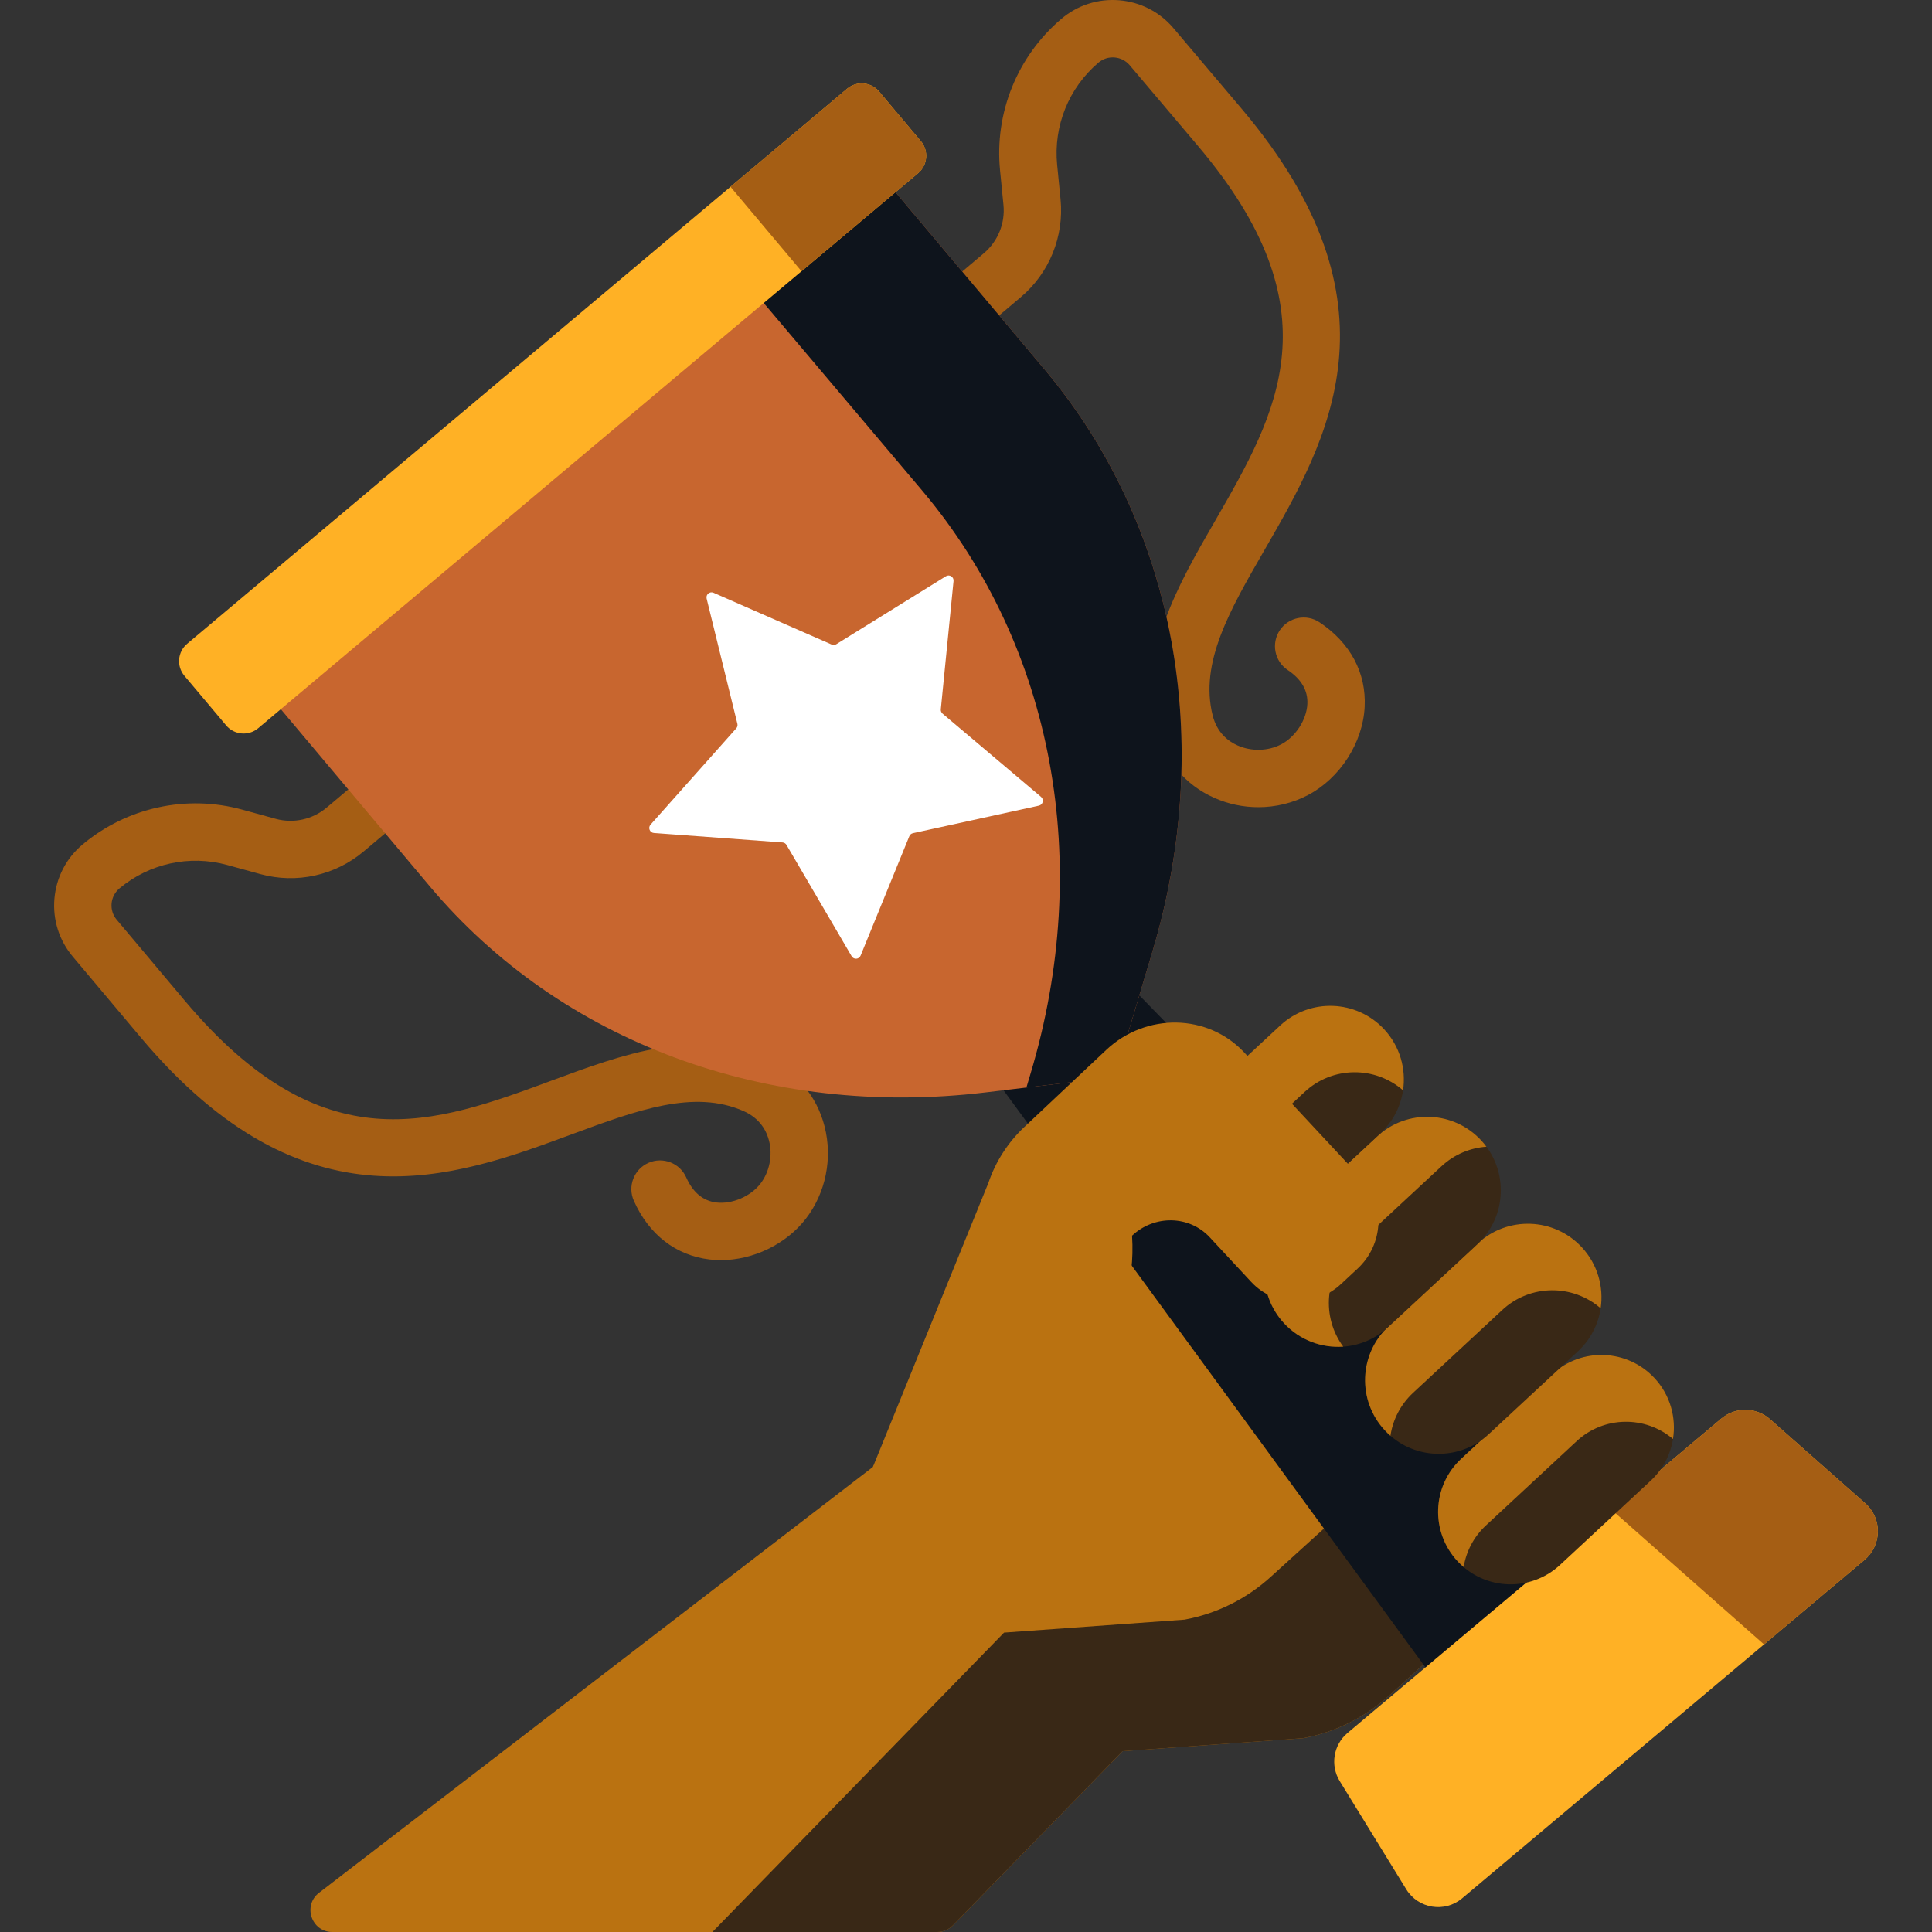 <svg width="80" height="80" viewBox="0 0 80 80" fill="none" xmlns="http://www.w3.org/2000/svg">
<rect x="0" y="0" width="80" height="80" fill="#333333" stroke="none"/>
<g clip-path="url(#clip0_12166_59867)">
<path d="M29.85 52.179C29.693 52.179 29.538 52.17 29.383 52.152C27.983 51.985 26.869 51.121 26.246 49.721C25.979 49.122 26.249 48.419 26.848 48.153C27.447 47.887 28.149 48.156 28.416 48.756C28.693 49.378 29.113 49.727 29.665 49.793C30.313 49.87 31.081 49.542 31.489 49.012C31.864 48.526 31.999 47.843 31.843 47.23C31.742 46.839 31.478 46.309 30.787 46.006C28.729 45.101 26.385 45.968 23.67 46.971C18.754 48.789 12.635 51.051 5.832 42.963L3.015 39.613C2.447 38.938 2.177 38.083 2.254 37.205C2.331 36.327 2.746 35.531 3.422 34.966C5.255 33.431 7.727 32.893 10.032 33.526L11.415 33.906C12.151 34.107 12.939 33.935 13.523 33.444L17.275 30.287C17.777 29.865 18.527 29.93 18.949 30.432C19.371 30.934 19.306 31.683 18.804 32.105L15.052 35.262C13.87 36.255 12.275 36.604 10.786 36.196L9.403 35.816C7.849 35.39 6.183 35.753 4.946 36.787C4.758 36.945 4.642 37.167 4.62 37.412C4.599 37.657 4.674 37.895 4.832 38.084L7.65 41.434C13.377 48.244 17.977 46.543 22.846 44.743C25.776 43.66 28.806 42.539 31.743 43.831C32.965 44.368 33.818 45.366 34.144 46.642C34.482 47.966 34.193 49.393 33.371 50.461C32.553 51.523 31.183 52.179 29.85 52.179Z" fill="#A55E14"/>
<path d="M52.106 33.424C51.482 33.424 50.856 33.295 50.275 33.035C49.072 32.499 48.231 31.49 47.908 30.195C47.13 27.083 48.745 24.285 50.307 21.58C52.902 17.084 55.353 12.836 49.606 6.043L46.779 2.701C46.62 2.513 46.397 2.399 46.152 2.379C45.907 2.358 45.669 2.435 45.482 2.595C44.254 3.639 43.615 5.22 43.774 6.825L43.915 8.252C44.066 9.788 43.453 11.301 42.275 12.299L38.531 15.466C38.03 15.89 37.281 15.827 36.857 15.326C36.434 14.825 36.496 14.076 36.997 13.652L40.74 10.485C41.323 9.992 41.626 9.245 41.551 8.486L41.41 7.058C41.174 4.679 42.121 2.334 43.943 0.785C44.614 0.214 45.468 -0.061 46.347 0.011C47.225 0.084 48.023 0.494 48.592 1.167L51.419 4.509C58.245 12.577 54.984 18.227 52.364 22.767C50.917 25.274 49.668 27.439 50.213 29.62C50.395 30.352 50.873 30.702 51.242 30.866C51.82 31.124 52.515 31.105 53.058 30.818C53.649 30.505 54.102 29.804 54.135 29.152C54.163 28.597 53.89 28.124 53.323 27.746C52.777 27.382 52.63 26.645 52.993 26.099C53.357 25.553 54.095 25.406 54.64 25.769C55.916 26.619 56.579 27.863 56.508 29.272C56.433 30.752 55.493 32.217 54.169 32.918C53.533 33.254 52.821 33.424 52.106 33.424Z" fill="#A55E14"/>
<path d="M53.955 71.975L46.484 72.512L39.457 79.726C39.286 79.901 39.053 80 38.808 80H13.762C12.898 80 12.525 78.904 13.211 78.377L36.146 60.742L43.52 48.451C44.756 46.391 47.614 46.073 49.273 47.811L63.11 58.411C65.201 60.014 65.331 63.119 63.38 64.89L57.564 70.169C56.551 71.102 55.298 71.728 53.955 71.975Z" fill="#BA7211"/>
<path d="M63.11 58.411L59.727 55.82C60.091 57.269 59.682 58.882 58.471 59.981L52.655 65.261C51.642 66.193 50.389 66.82 49.046 67.066L41.575 67.603L29.5 80H38.808C39.053 80 39.286 79.901 39.457 79.726L46.484 72.512L53.955 71.975C55.298 71.728 56.551 71.102 57.565 70.17L63.38 64.89C65.331 63.119 65.201 60.014 63.11 58.411Z" fill="#392816"/>
<path d="M52.579 52.379L53.975 53.881C53.189 53.965 52.383 53.698 51.813 53.085L50.543 51.718C51.273 51.584 52.045 51.805 52.579 52.379Z" fill="#E8D06B"/>
<path d="M70.566 65.232L61.695 72.693L38.308 40.706L42.911 36.834L70.566 65.232Z" fill="#0E141C"/>
<path d="M10.157 27.617L17.8 36.705C23.22 43.149 31.759 46.316 40.803 45.235L46.165 44.595L47.715 39.421C50.33 30.696 48.674 21.741 43.254 15.297L35.611 6.21L10.157 27.617Z" fill="#C8662F"/>
<path d="M43.253 15.297L35.61 6.21L30.15 10.802L38.209 20.342C43.629 26.786 45.285 35.741 42.67 44.466L42.501 45.032L46.165 44.595L47.715 39.421C50.329 30.696 48.673 21.741 43.253 15.297Z" fill="#0E141C"/>
<path d="M38.016 7.172L10.692 30.153C10.294 30.488 9.7 30.436 9.365 30.038L7.636 27.982C7.301 27.584 7.353 26.99 7.751 26.656L35.075 3.675C35.473 3.34 36.067 3.391 36.402 3.789L38.131 5.845C38.465 6.243 38.414 6.837 38.016 7.172Z" fill="#FFB125"/>
<path d="M38.131 5.845L36.402 3.789C36.067 3.391 35.473 3.34 35.075 3.675L30.248 7.734L33.189 11.232L38.017 7.172C38.415 6.837 38.466 6.243 38.131 5.845Z" fill="#A55E14"/>
<path d="M29.546 24.545L34.437 26.689C34.499 26.716 34.572 26.711 34.63 26.675L39.168 23.861C39.314 23.771 39.501 23.887 39.484 24.059L38.957 29.372C38.95 29.44 38.978 29.507 39.03 29.551L43.108 32.998C43.239 33.109 43.186 33.323 43.018 33.36L37.802 34.501C37.735 34.515 37.679 34.562 37.654 34.625L35.636 39.569C35.571 39.728 35.351 39.744 35.264 39.595L32.567 34.986C32.533 34.928 32.471 34.889 32.403 34.884L27.078 34.493C26.906 34.48 26.823 34.276 26.938 34.147L30.487 30.159C30.533 30.108 30.55 30.037 30.534 29.971L29.26 24.785C29.22 24.618 29.388 24.476 29.546 24.545Z" fill="white"/>
<path d="M77.207 64.591L60.544 78.606C59.821 79.214 58.725 79.037 58.23 78.232L55.476 73.753C55.075 73.1 55.212 72.252 55.798 71.759L71.275 58.742C71.861 58.249 72.72 58.26 73.294 58.767L77.235 62.248C77.944 62.873 77.93 63.983 77.207 64.591Z" fill="#FFB125"/>
<path d="M77.236 62.248L73.295 58.767C72.721 58.26 71.862 58.249 71.275 58.742L66.76 62.54L73.045 68.092L77.208 64.591C77.931 63.983 77.945 62.873 77.236 62.248Z" fill="#A55E14"/>
<path d="M60.351 64.644C61.48 65.859 63.38 65.93 64.596 64.801L68.355 61.309C69.569 60.18 69.64 58.281 68.511 57.066C67.383 55.85 65.482 55.779 64.267 56.908L60.508 60.401C59.293 61.529 59.223 63.428 60.351 64.644Z" fill="#392816"/>
<path d="M60.508 60.401L64.267 56.908C65.482 55.779 67.383 55.85 68.511 57.065C69.166 57.77 69.416 58.706 69.275 59.587C68.131 58.613 66.414 58.627 65.286 59.675L61.527 63.167C61.017 63.641 60.71 64.25 60.607 64.888C60.518 64.812 60.432 64.731 60.351 64.644C59.223 63.428 59.293 61.529 60.508 60.401Z" fill="#BA7211"/>
<path d="M57.34 59.225C58.485 60.459 60.415 60.53 61.648 59.384L65.341 55.954C66.574 54.808 66.645 52.88 65.5 51.647C64.355 50.413 62.425 50.341 61.192 51.487L57.499 54.918C56.266 56.063 56.194 57.991 57.34 59.225Z" fill="#392816"/>
<path d="M57.499 54.918L61.192 51.487C62.425 50.341 64.355 50.412 65.5 51.647C66.156 52.353 66.412 53.288 66.28 54.174C65.119 53.164 63.359 53.172 62.207 54.242L58.514 57.673C57.988 58.162 57.674 58.793 57.575 59.453C57.494 59.382 57.415 59.306 57.34 59.225C56.194 57.991 56.266 56.063 57.499 54.918Z" fill="#BA7211"/>
<path d="M53.171 54.796C54.316 56.03 56.246 56.101 57.479 54.955L61.172 51.525C62.405 50.379 62.476 48.451 61.331 47.218C60.185 45.984 58.256 45.912 57.023 47.058L53.33 50.489C52.097 51.634 52.026 53.562 53.171 54.796Z" fill="#392816"/>
<path d="M53.33 50.489L57.023 47.058C58.256 45.912 60.186 45.984 61.331 47.218C61.41 47.303 61.483 47.392 61.55 47.483C60.88 47.53 60.222 47.797 59.691 48.29L55.998 51.72C54.85 52.787 54.71 54.531 55.62 55.762C54.732 55.824 53.824 55.499 53.171 54.796C52.026 53.562 52.097 51.634 53.33 50.489Z" fill="#BA7211"/>
<path d="M49.157 50.201C50.303 51.435 52.232 51.507 53.466 50.361L57.158 46.93C58.391 45.785 58.463 43.856 57.318 42.623C56.172 41.389 54.242 41.318 53.009 42.464L49.316 45.894C48.083 47.04 48.012 48.968 49.157 50.201Z" fill="#392816"/>
<path d="M49.316 45.894L53.009 42.464C54.243 41.318 56.172 41.389 57.318 42.623C57.973 43.329 58.229 44.263 58.098 45.148C56.937 44.136 55.176 44.143 54.023 45.214L50.33 48.645C49.803 49.135 49.489 49.767 49.39 50.427C49.31 50.357 49.231 50.282 49.157 50.201C48.012 48.968 48.083 47.04 49.316 45.894Z" fill="#BA7211"/>
<path d="M56.212 52.534L55.528 53.17C54.45 54.171 52.788 54.133 51.813 53.085L50.089 51.23C49.245 50.323 47.803 50.294 46.876 51.167C47.395 59.198 36.145 60.743 36.145 60.743L40.927 48.982C41.222 48.105 41.732 47.31 42.41 46.671L45.806 43.475C47.457 41.922 50.023 41.971 51.526 43.586L56.398 48.818C57.374 49.867 57.291 51.532 56.212 52.534Z" fill="#BA7211"/>
</g>
<defs>
<clipPath id="clip0_12166_59867">
<rect width="80" height="80" fill="white"/>
</clipPath>
</defs>
</svg>
